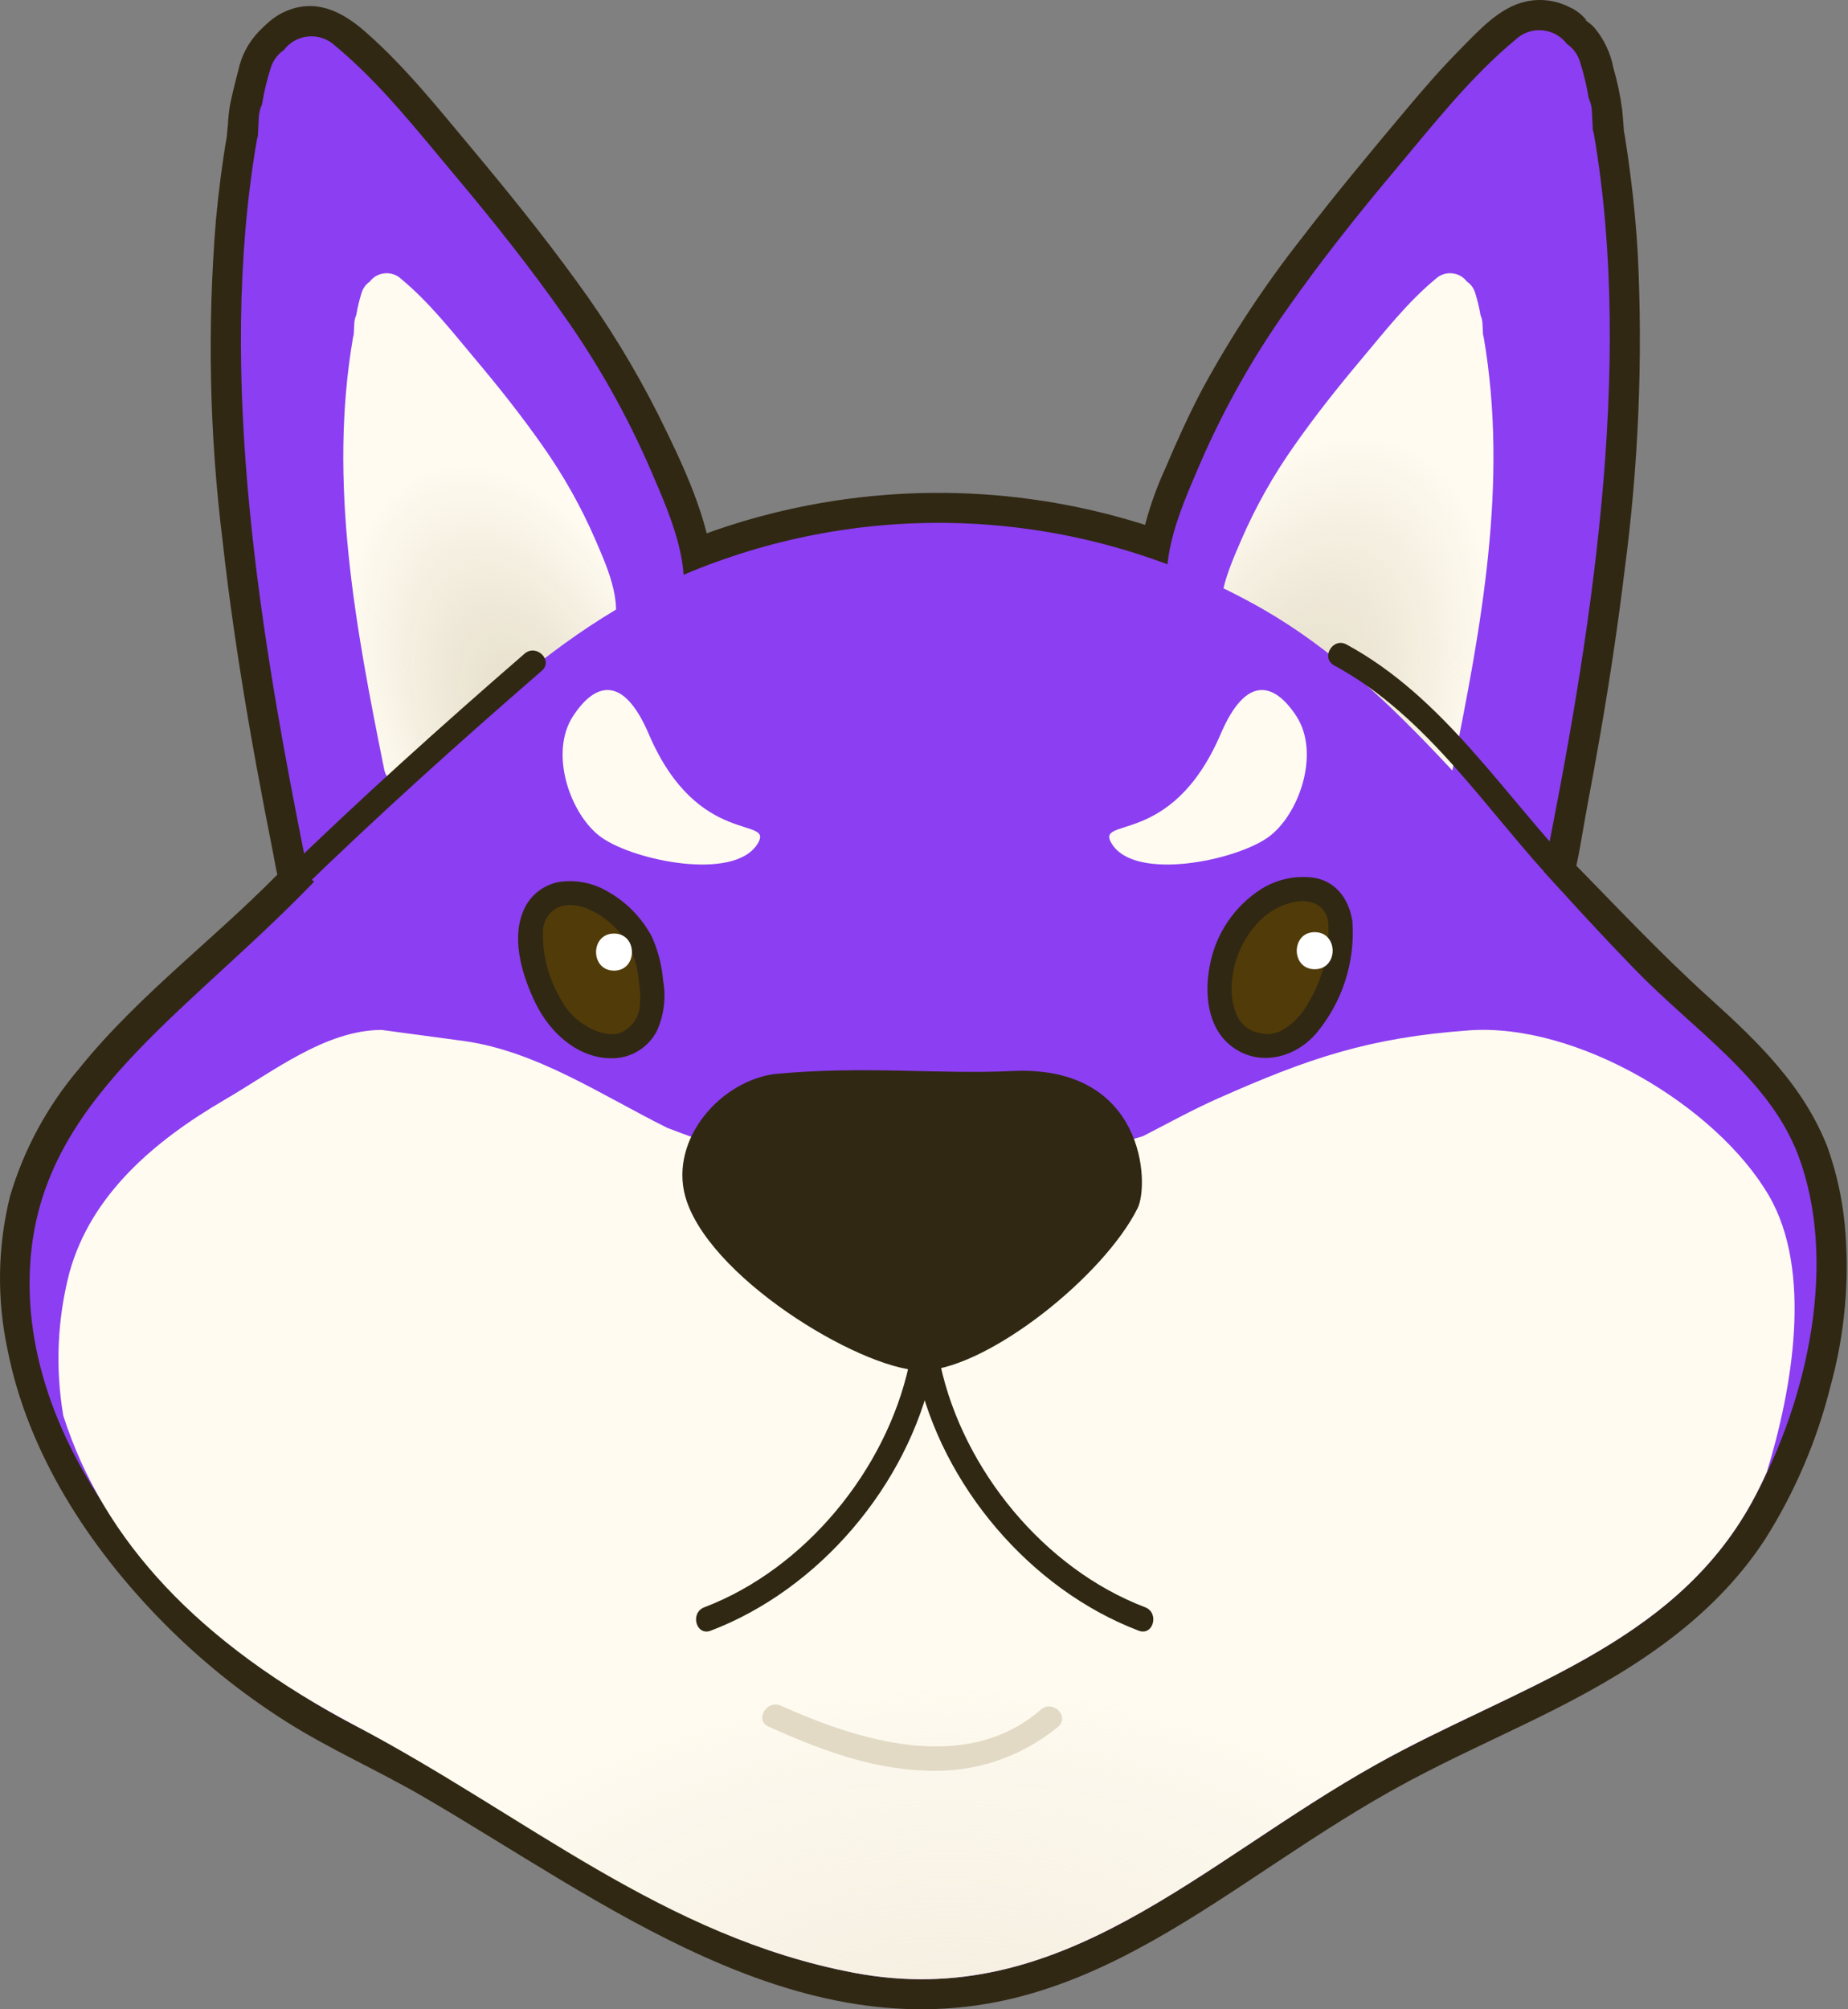 <svg width="46" height="50" viewBox="0 0 46 50" fill="none" xmlns="http://www.w3.org/2000/svg">
<rect x="0" y="0" width="46" height="50" fill="#808080" stroke="none"/>
<path d="M44.766 28.763C44.05 26.853 42.174 25.645 40.712 24.14C39.88 23.283 39.119 22.496 38.403 21.771C38.407 21.753 38.414 21.736 38.418 21.718C39.576 15.969 40.684 9.198 39.676 3.34L39.675 3.337C39.662 3.196 39.641 2.968 39.627 2.826C39.629 2.694 39.601 2.563 39.546 2.442C39.496 2.136 39.423 1.834 39.329 1.538C39.274 1.356 39.158 1.198 39.001 1.091C38.928 0.995 38.836 0.915 38.73 0.857C38.625 0.799 38.508 0.764 38.388 0.754C38.268 0.743 38.147 0.759 38.033 0.798C37.919 0.838 37.815 0.901 37.727 0.984C36.593 1.925 35.675 3.103 34.731 4.227C33.733 5.414 32.768 6.632 31.885 7.909C31.079 9.078 30.392 10.324 29.833 11.629C29.517 12.367 29.144 13.216 29.059 14.049C25.438 12.686 21.447 12.665 17.812 13.99C17.54 14.087 17.275 14.192 17.014 14.302C16.952 13.447 16.572 12.569 16.245 11.808C15.681 10.488 14.986 9.228 14.171 8.047C13.291 6.776 12.33 5.563 11.336 4.38C10.392 3.257 9.474 2.078 8.34 1.138C8.253 1.055 8.148 0.992 8.034 0.952C7.921 0.912 7.8 0.897 7.679 0.907C7.559 0.917 7.442 0.953 7.337 1.011C7.231 1.069 7.139 1.149 7.066 1.245C6.909 1.352 6.793 1.51 6.738 1.692C6.644 1.987 6.571 2.29 6.521 2.596C6.466 2.716 6.438 2.848 6.44 2.98C6.427 3.122 6.405 3.349 6.392 3.491L6.392 3.494C5.383 9.352 6.491 15.893 7.649 21.642C7.67 21.751 7.714 21.854 7.778 21.945C4.961 24.958 1.244 27.087 0.806 30.869C0.235 35.787 4.551 40.844 8.86 42.951C13.146 45.046 16.519 48.196 21.261 49.092C26.425 50.068 29.846 46.371 34.279 43.895C37.7 41.985 41.627 40.968 43.599 37.397C45.069 34.736 45.725 31.322 44.766 28.763Z" fill="#8C3EF2"/>
<path d="M45.495 28.562C44.91 27.039 43.761 25.927 42.573 24.854C41.302 23.707 40.139 22.454 38.937 21.237L39.132 21.971C39.301 21.372 39.383 20.733 39.499 20.121C39.618 19.491 39.733 18.86 39.842 18.228C40.074 16.883 40.277 15.532 40.441 14.177C40.786 11.573 40.895 8.944 40.768 6.321C40.73 5.671 40.67 5.023 40.587 4.378C40.545 4.05 40.5 3.723 40.447 3.397C40.434 3.313 40.411 3.224 40.404 3.139C40.406 3.166 40.43 3.388 40.418 3.199C40.408 3.046 40.393 2.892 40.38 2.74C40.334 2.385 40.261 2.035 40.16 1.691C40.091 1.321 39.927 0.975 39.685 0.687C39.653 0.654 39.622 0.625 39.588 0.595L39.435 0.477C39.508 0.518 39.511 0.51 39.444 0.452C39.342 0.336 39.215 0.243 39.074 0.181C38.737 0.007 38.349 -0.044 37.978 0.039C37.319 0.181 36.788 0.782 36.331 1.243C35.865 1.714 35.431 2.216 35.005 2.723C34.123 3.774 33.244 4.827 32.409 5.916C31.482 7.094 30.656 8.347 29.939 9.662C29.596 10.311 29.294 10.977 29.008 11.653C28.658 12.413 28.421 13.22 28.304 14.049L29.261 13.321C26.147 12.17 22.765 11.954 19.53 12.7C18.601 12.913 17.692 13.206 16.814 13.574L17.77 14.302C17.651 12.911 17.01 11.583 16.399 10.346C15.806 9.165 15.114 8.036 14.331 6.971C13.516 5.849 12.644 4.772 11.755 3.708C10.917 2.706 10.098 1.676 9.115 0.809C8.584 0.341 7.962 -0.018 7.234 0.233C7.089 0.282 6.951 0.352 6.827 0.442C6.737 0.505 6.653 0.577 6.576 0.656C6.693 0.532 6.513 0.716 6.455 0.771C6.19 1.042 6.008 1.384 5.931 1.756C5.855 2.038 5.785 2.327 5.725 2.612C5.698 2.779 5.68 2.948 5.672 3.118C5.664 3.196 5.654 3.274 5.65 3.352C5.636 3.582 5.69 3.141 5.648 3.381C5.529 4.069 5.442 4.764 5.376 5.459C5.158 8.12 5.212 10.796 5.539 13.445C5.709 14.977 5.936 16.502 6.198 18.02C6.322 18.739 6.454 19.458 6.592 20.175C6.66 20.528 6.729 20.88 6.799 21.233C6.873 21.605 6.915 22 7.125 22.326L7.244 21.411C5.555 23.21 3.511 24.674 1.961 26.602C1.177 27.527 0.594 28.604 0.25 29.766C-0.061 31.018 -0.082 32.325 0.188 33.587C0.694 36.166 2.222 38.506 4.045 40.357C4.972 41.299 6.004 42.132 7.12 42.84C8.216 43.534 9.412 44.057 10.533 44.709C14.979 47.293 19.816 51.081 25.297 49.709C27.684 49.112 29.752 47.686 31.774 46.347C32.843 45.639 33.918 44.939 35.05 44.334C36.111 43.766 37.21 43.272 38.29 42.742C40.473 41.672 42.586 40.377 43.94 38.298C44.679 37.127 45.227 35.846 45.562 34.503C45.927 33.184 46.047 31.811 45.917 30.45C45.852 29.806 45.711 29.172 45.495 28.562C45.437 28.372 45.308 28.211 45.135 28.113C44.962 28.015 44.758 27.987 44.565 28.035C44.373 28.09 44.21 28.218 44.111 28.391C44.012 28.565 43.986 28.771 44.038 28.964C44.475 30.152 44.539 31.223 44.405 32.513C44.332 33.118 44.214 33.717 44.051 34.303C43.965 34.613 43.868 34.92 43.759 35.223C43.644 35.545 43.543 35.798 43.428 36.053C42.976 37.14 42.304 38.121 41.453 38.936C41.265 39.115 41.069 39.286 40.867 39.449C40.812 39.494 40.757 39.538 40.701 39.581C40.822 39.488 40.636 39.629 40.629 39.635C40.515 39.719 40.399 39.801 40.282 39.882C39.81 40.204 39.321 40.502 38.818 40.775C37.813 41.325 36.77 41.8 35.739 42.298C34.637 42.826 33.565 43.413 32.528 44.059C30.516 45.322 28.606 46.791 26.416 47.745C26.199 47.84 26.551 47.694 26.33 47.781C26.263 47.807 26.196 47.835 26.129 47.861C25.994 47.912 25.859 47.962 25.723 48.008C25.45 48.101 25.174 48.184 24.895 48.254C24.638 48.318 24.378 48.371 24.116 48.414C24.103 48.416 23.865 48.449 24.027 48.428C23.955 48.438 23.882 48.446 23.808 48.453C23.636 48.471 23.463 48.483 23.29 48.49C23.011 48.502 22.732 48.499 22.453 48.484C22.175 48.471 21.898 48.44 21.624 48.393C20.967 48.278 20.319 48.117 19.685 47.91C18.517 47.524 17.391 47.025 16.322 46.418C15.184 45.795 14.087 45.103 12.984 44.423C11.882 43.743 10.772 43.074 9.618 42.486C9.073 42.209 8.531 41.939 8.011 41.617C7.773 41.469 7.539 41.316 7.309 41.155C7.022 40.955 6.799 40.788 6.588 40.62C5.613 39.837 4.727 38.948 3.947 37.971C3.852 37.853 3.639 37.563 3.495 37.355C3.299 37.074 3.114 36.785 2.939 36.49C2.794 36.242 2.656 35.99 2.526 35.734C2.456 35.595 2.389 35.455 2.325 35.314C2.298 35.255 2.272 35.197 2.246 35.138C2.225 35.089 2.225 35.09 2.246 35.141C2.227 35.093 2.207 35.046 2.188 34.998C1.96 34.435 1.784 33.853 1.66 33.259C1.63 33.112 1.606 32.965 1.581 32.817C1.542 32.582 1.59 32.9 1.573 32.759C1.565 32.698 1.558 32.636 1.552 32.574C1.52 32.254 1.506 31.932 1.512 31.61C1.516 31.338 1.535 31.066 1.57 30.797C1.548 30.962 1.583 30.73 1.586 30.715C1.598 30.645 1.611 30.576 1.626 30.507C1.654 30.37 1.688 30.235 1.725 30.101C1.763 29.968 1.804 29.837 1.85 29.707C1.873 29.643 1.897 29.578 1.921 29.515C1.928 29.499 2.016 29.291 1.949 29.443C2.059 29.193 2.183 28.949 2.319 28.713C2.446 28.494 2.582 28.282 2.727 28.075C2.807 27.961 2.889 27.849 2.974 27.738C2.88 27.861 3.022 27.678 3.029 27.67C3.088 27.596 3.148 27.524 3.209 27.451C3.567 27.026 3.952 26.624 4.349 26.235C5.22 25.379 6.148 24.582 7.038 23.746C7.474 23.335 7.902 22.915 8.312 22.478C8.428 22.359 8.502 22.206 8.523 22.041C8.545 21.876 8.512 21.709 8.43 21.564C8.405 21.524 8.362 21.376 8.395 21.511C8.382 21.459 8.372 21.407 8.361 21.354C8.331 21.209 8.303 21.064 8.274 20.919C8.212 20.611 8.152 20.303 8.092 19.995C7.974 19.385 7.86 18.774 7.751 18.162C7.643 17.556 7.54 16.949 7.444 16.341C7.353 15.765 7.26 15.134 7.191 14.605C6.839 12.104 6.702 9.576 6.781 7.051C6.806 6.429 6.851 5.808 6.914 5.189C6.977 4.592 7.079 4.107 7.148 3.491C7.162 3.367 7.171 3.242 7.183 3.118C7.187 3.072 7.191 3.026 7.196 2.98C7.216 2.765 7.145 3.043 7.222 2.864C7.315 2.575 7.388 2.279 7.44 1.979L7.467 1.892C7.439 1.951 7.445 1.942 7.486 1.866C7.418 1.936 7.473 1.861 7.498 1.86L7.448 1.896C7.526 1.855 7.594 1.796 7.645 1.723C7.659 1.703 7.751 1.622 7.643 1.705C7.643 1.705 7.807 1.581 7.727 1.653L7.698 1.667C7.784 1.648 7.782 1.646 7.689 1.662C7.698 1.676 7.803 1.667 7.688 1.648C7.733 1.657 7.777 1.668 7.821 1.683C7.761 1.657 7.755 1.656 7.803 1.682C7.925 1.747 7.659 1.554 7.875 1.729C7.934 1.776 7.99 1.827 8.046 1.876C8.147 1.966 8.247 2.057 8.345 2.15C8.586 2.377 8.817 2.613 9.042 2.856C9.452 3.297 9.84 3.759 10.225 4.222C11.022 5.179 11.833 6.139 12.576 7.124C13.425 8.226 14.184 9.395 14.845 10.619C15.147 11.193 15.46 11.87 15.688 12.412C15.818 12.72 15.941 13.033 16.044 13.351C16.148 13.66 16.221 13.978 16.259 14.302C16.295 14.729 16.722 15.236 17.215 15.03C20.078 13.81 23.239 13.467 26.297 14.046C27.169 14.221 28.026 14.465 28.859 14.777C29.366 14.965 29.765 14.489 29.815 14.049C29.922 13.451 30.103 12.87 30.354 12.318C30.552 11.846 30.818 11.256 31.073 10.752C31.657 9.621 32.331 8.539 33.088 7.515C33.813 6.52 34.588 5.571 35.381 4.622C36.171 3.677 36.943 2.708 37.854 1.873C37.965 1.772 38.075 1.669 38.192 1.575C38.202 1.568 38.318 1.474 38.232 1.546L38.296 1.51C38.225 1.537 38.23 1.537 38.313 1.509C38.36 1.503 38.439 1.511 38.312 1.507C38.524 1.514 38.21 1.5 38.338 1.506C38.398 1.508 38.27 1.416 38.369 1.516C38.511 1.658 38.301 1.395 38.423 1.57L38.467 1.625C38.637 1.754 38.672 1.781 38.569 1.706C38.575 1.708 38.683 1.816 38.581 1.712C38.691 1.824 38.581 1.687 38.614 1.782C38.639 1.854 38.659 1.929 38.679 2.003C38.72 2.153 38.755 2.305 38.784 2.457C38.795 2.516 38.801 2.584 38.817 2.643C38.838 2.688 38.855 2.735 38.868 2.783C38.868 2.725 38.869 2.725 38.87 2.783C39.02 3.946 39.168 4.959 39.246 6.143C39.383 8.624 39.301 11.113 39 13.581C38.849 14.931 38.656 16.234 38.423 17.603C38.308 18.281 38.186 18.957 38.058 19.633C37.937 20.273 37.852 20.943 37.674 21.57C37.639 21.698 37.639 21.834 37.673 21.963C37.707 22.092 37.775 22.209 37.869 22.304C39.033 23.484 40.156 24.704 41.386 25.815C41.929 26.305 42.476 26.793 42.969 27.334C43.187 27.563 43.384 27.81 43.558 28.074C43.655 28.22 43.747 28.37 43.83 28.524C43.878 28.613 43.921 28.704 43.966 28.794C44.003 28.876 44.008 28.886 43.982 28.822C44.001 28.869 44.02 28.916 44.038 28.964C44.096 29.154 44.224 29.314 44.397 29.412C44.57 29.51 44.774 29.538 44.967 29.491C45.331 29.391 45.642 28.945 45.495 28.562Z" fill="#302813"/>
<path d="M6.392 3.493C6.398 3.457 6.407 3.421 6.419 3.387C6.426 3.233 6.434 3.08 6.441 2.927C6.446 2.812 6.474 2.7 6.522 2.596C6.572 2.289 6.644 1.987 6.739 1.691C6.794 1.509 6.909 1.352 7.066 1.245C7.139 1.148 7.231 1.069 7.337 1.01C7.443 0.952 7.559 0.917 7.68 0.907C7.8 0.897 7.921 0.912 8.035 0.952C8.149 0.991 8.253 1.055 8.341 1.137C9.474 2.078 10.392 3.257 11.336 4.38C12.282 5.505 13.198 6.657 14.042 7.861C14.89 9.06 15.612 10.343 16.195 11.691C16.715 12.905 17.429 14.443 16.744 15.717C16.693 15.822 16.618 15.913 16.526 15.984C16.433 16.055 16.326 16.104 16.211 16.126C16.141 16.211 16.054 16.282 15.957 16.335C13.524 17.683 10.903 18.869 9.197 21.156C8.803 21.683 7.81 22.437 7.65 21.642C6.491 15.893 5.383 9.352 6.392 3.493Z" fill="#8C3EF2"/>
<path d="M8.788 8.393C8.792 8.371 8.798 8.349 8.805 8.327L8.819 8.044C8.822 7.974 8.839 7.905 8.868 7.84C8.899 7.652 8.944 7.466 9.002 7.284C9.036 7.172 9.107 7.074 9.204 7.009C9.248 6.949 9.305 6.9 9.37 6.864C9.435 6.829 9.507 6.807 9.581 6.801C9.655 6.794 9.73 6.804 9.8 6.828C9.87 6.853 9.934 6.892 9.988 6.943C10.686 7.522 11.251 8.247 11.832 8.939C12.415 9.632 12.978 10.341 13.498 11.082C14.02 11.82 14.465 12.61 14.824 13.44C15.144 14.188 15.583 15.134 15.161 15.919C15.13 15.983 15.084 16.04 15.027 16.083C14.97 16.127 14.904 16.157 14.834 16.17C14.79 16.223 14.737 16.267 14.677 16.299C13.179 17.129 11.566 17.859 10.515 19.267C10.273 19.591 9.661 19.633 9.563 19.143C8.85 15.603 8.167 12 8.788 8.393Z" fill="#FFFBF0"/>
<path d="M39.676 3.34C39.669 3.304 39.66 3.268 39.648 3.233C39.641 3.08 39.634 2.927 39.626 2.773C39.621 2.659 39.594 2.547 39.546 2.442C39.496 2.136 39.423 1.834 39.329 1.538C39.274 1.356 39.158 1.198 39.001 1.091C38.928 0.995 38.836 0.915 38.73 0.857C38.625 0.799 38.508 0.764 38.388 0.754C38.268 0.743 38.147 0.759 38.033 0.798C37.919 0.838 37.815 0.901 37.727 0.984C36.593 1.925 35.675 3.103 34.731 4.227C33.785 5.352 32.87 6.504 32.026 7.708C31.177 8.906 30.456 10.19 29.872 11.538C29.353 12.752 28.639 14.29 29.324 15.564C29.375 15.668 29.449 15.76 29.542 15.831C29.634 15.902 29.742 15.95 29.856 15.973C29.927 16.058 30.013 16.129 30.11 16.181C32.544 17.53 35.164 18.716 36.871 21.002C37.264 21.529 38.258 22.513 38.418 21.718C39.576 15.969 40.685 9.198 39.676 3.34Z" fill="#8C3EF2"/>
<path d="M36.932 8.393C36.928 8.371 36.922 8.349 36.915 8.327L36.901 8.044C36.898 7.974 36.881 7.905 36.852 7.84C36.821 7.652 36.776 7.466 36.718 7.284C36.684 7.172 36.613 7.074 36.516 7.009C36.471 6.949 36.415 6.9 36.35 6.864C36.285 6.829 36.213 6.807 36.139 6.801C36.065 6.794 35.99 6.804 35.92 6.828C35.85 6.853 35.786 6.892 35.732 6.943C35.034 7.522 34.469 8.247 33.888 8.939C33.305 9.632 32.742 10.341 32.222 11.082C31.7 11.82 31.255 12.61 30.896 13.44C30.576 14.188 30.137 15.134 30.558 15.919C30.59 15.983 30.636 16.04 30.693 16.083C30.75 16.127 30.816 16.157 30.886 16.17C30.93 16.223 30.983 16.267 31.043 16.299C32.541 17.129 34.154 17.859 35.205 19.267C35.447 19.591 36.059 19.633 36.157 19.143C36.87 15.603 37.553 12 36.932 8.393Z" fill="#FFFBF0"/>
<path opacity="0.84" d="M8.788 8.393C8.792 8.371 8.798 8.349 8.805 8.327L8.819 8.044C8.822 7.974 8.839 7.905 8.868 7.84C8.899 7.652 8.944 7.466 9.002 7.284C9.036 7.172 9.107 7.074 9.204 7.009C9.248 6.949 9.305 6.9 9.37 6.864C9.435 6.829 9.507 6.807 9.581 6.801C9.655 6.794 9.73 6.804 9.8 6.828C9.87 6.853 9.934 6.892 9.988 6.943C10.686 7.522 11.251 8.247 11.832 8.939C12.415 9.632 12.978 10.341 13.498 11.082C14.02 11.82 14.465 12.61 14.824 13.44C15.144 14.188 15.583 15.134 15.161 15.919C15.13 15.983 15.084 16.04 15.027 16.083C14.97 16.127 14.904 16.157 14.834 16.17C14.79 16.223 14.737 16.267 14.677 16.299C13.179 17.129 11.566 17.859 10.515 19.267C10.273 19.591 9.661 19.633 9.563 19.143C8.85 15.603 8.167 12 8.788 8.393Z" fill="url(#paint0_radial_204_772)"/>
<path opacity="0.84" d="M36.932 8.393C36.928 8.371 36.922 8.349 36.915 8.327L36.901 8.044C36.898 7.974 36.881 7.905 36.852 7.84C36.821 7.652 36.776 7.466 36.718 7.284C36.684 7.172 36.613 7.074 36.516 7.009C36.471 6.949 36.415 6.9 36.35 6.864C36.285 6.829 36.213 6.807 36.139 6.801C36.065 6.794 35.99 6.804 35.92 6.828C35.85 6.853 35.786 6.892 35.732 6.943C35.034 7.522 34.469 8.247 33.888 8.939C33.305 9.632 32.742 10.341 32.222 11.082C31.7 11.82 31.255 12.61 30.896 13.44C30.576 14.188 30.137 15.134 30.558 15.919C30.59 15.983 30.636 16.04 30.693 16.083C30.75 16.127 30.816 16.157 30.886 16.17C30.93 16.223 30.983 16.267 31.043 16.299C32.541 17.129 34.154 17.859 35.205 19.267C35.447 19.591 36.059 19.633 36.157 19.143C36.87 15.603 37.553 12 36.932 8.393Z" fill="url(#paint1_radial_204_772)"/>
<path d="M44.766 28.763C44.05 26.853 42.174 25.645 40.712 24.14C36.9 20.215 34.589 16.842 31.115 14.98C29.095 13.883 26.864 13.226 24.57 13.056C22.277 12.885 19.973 13.203 17.812 13.99C13.827 15.415 10.904 18.668 8.034 21.715C4.859 25.084 1.239 27.16 0.787 31.058C0.217 35.976 4.551 40.741 8.861 42.951C13.106 45.127 16.519 48.196 21.261 49.092C26.425 50.068 29.846 46.371 34.279 43.895C37.7 41.985 41.627 40.968 43.599 37.397C45.069 34.736 45.725 31.322 44.766 28.763Z" fill="#8C3EF2"/>
<path d="M8.86 42.951C13.081 45.176 16.519 48.196 21.261 49.092C26.425 50.068 29.846 46.371 34.279 43.896C37.7 41.985 41.627 40.968 43.599 37.398C43.741 37.141 43.868 36.884 43.981 36.626C44.612 34.571 45.13 31.626 44.026 29.744C42.718 27.514 39.242 25.447 36.566 25.64C34.066 25.821 32.559 26.338 30.302 27.341C29.671 27.622 29.066 27.957 28.451 28.273C27.611 28.532 26.747 28.713 25.899 28.952C25.005 29.205 24.146 29.539 23.255 29.774C22.977 29.778 22.701 29.77 22.423 29.755C20.44 29.358 18.495 28.792 16.608 28.065C14.97 27.251 13.369 26.165 11.564 25.907C10.875 25.814 10.186 25.722 9.498 25.629C8.095 25.634 6.787 26.675 5.575 27.377C3.838 28.394 2.263 29.729 1.728 31.67C1.426 32.831 1.374 34.044 1.575 35.227C2.576 38.357 4.961 40.895 8.86 42.951Z" fill="#FFFBF0"/>
<path opacity="0.38" d="M8.86 42.951C13.07 45.196 16.519 48.196 21.261 49.092C26.425 50.068 29.846 46.371 34.279 43.896C37.7 41.985 41.627 40.968 43.599 37.398C43.741 37.141 43.868 36.884 43.981 36.626C44.612 34.571 45.13 31.626 44.026 29.744C42.718 27.514 39.242 25.447 36.566 25.64C34.066 25.821 32.559 26.338 30.303 27.341C29.671 27.622 29.066 27.957 28.451 28.273C27.611 28.532 26.747 28.713 25.899 28.952C25.005 29.205 24.147 29.539 23.255 29.774C22.977 29.778 22.701 29.77 22.423 29.755C20.44 29.358 18.495 28.792 16.608 28.065C14.97 27.251 13.369 26.165 11.564 25.907C10.875 25.814 10.186 25.722 9.498 25.629C8.095 25.634 6.787 26.675 5.575 27.377C4.203 28.176 3.11 29.376 2.443 30.816C1.777 32.256 1.568 33.865 1.847 35.427C2.938 38.66 4.91 40.844 8.86 42.951Z" fill="url(#paint2_radial_204_772)"/>
<path d="M28.316 30.068C28.615 29.471 28.507 26.492 25.189 26.652C23.366 26.741 21.505 26.511 19.244 26.73C17.834 26.953 16.602 28.473 17.097 29.901C17.806 31.942 21.659 34.199 23.045 34.104C24.656 33.993 27.465 31.762 28.316 30.068Z" fill="#302813"/>
<path d="M32.266 17.816C31.726 16.993 31.023 16.774 30.385 18.264C29.151 21.146 27.203 20.28 27.686 21.015C28.283 21.924 30.728 21.421 31.554 20.844C32.324 20.305 32.88 18.753 32.266 17.816Z" fill="#FFFBF0"/>
<path d="M14.267 17.816C14.807 16.993 15.51 16.774 16.148 18.264C17.381 21.146 19.329 20.28 18.846 21.015C18.25 21.924 15.805 21.421 14.979 20.844C14.209 20.305 13.652 18.753 14.267 17.816Z" fill="#FFFBF0"/>
<path d="M28.505 39.996C25.994 39.041 23.98 36.579 23.41 33.974C23.327 33.595 22.744 33.756 22.827 34.135C23.444 36.957 25.639 39.549 28.344 40.579C28.708 40.717 28.865 40.134 28.505 39.996V39.996Z" fill="#302813"/>
<path d="M17.691 40.579C20.396 39.549 22.591 36.957 23.208 34.135C23.291 33.756 22.708 33.594 22.625 33.975C22.055 36.579 20.041 39.041 17.53 39.997C17.17 40.134 17.326 40.718 17.691 40.579V40.579Z" fill="#302813"/>
<path d="M19.131 42.966C20.363 43.519 21.656 44.017 23.022 44.06C24.226 44.126 25.411 43.736 26.34 42.968C26.634 42.712 26.205 42.286 25.913 42.541C24.061 44.151 21.41 43.331 19.436 42.445C19.084 42.286 18.777 42.807 19.131 42.966H19.131Z" fill="#E2DAC5"/>
<path d="M7.43 22.213C9.389 20.308 11.422 18.481 13.486 16.692C13.781 16.437 13.352 16.012 13.059 16.265C10.995 18.054 8.961 19.882 7.003 21.786C6.724 22.057 7.151 22.484 7.43 22.213Z" fill="#302813"/>
<path d="M39.274 21.711C37.419 19.768 35.94 17.351 33.516 16.037C33.174 15.852 32.868 16.373 33.211 16.559C35.583 17.844 37.031 20.236 38.847 22.138C39.116 22.42 39.543 21.992 39.274 21.711Z" fill="#302813"/>
<path d="M15.002 22.463C14.626 22.234 13.961 22.064 13.523 22.463C12.805 23.116 13.475 24.886 13.995 25.437C14.456 25.925 15.243 26.251 15.789 25.86C16.175 25.583 16.284 25.047 16.225 24.576C16.153 24 16.129 23.149 15.002 22.463Z" fill="#513B09"/>
<path d="M15.155 22.202C14.782 21.972 14.34 21.882 13.907 21.949C13.703 21.988 13.512 22.08 13.354 22.215C13.196 22.35 13.076 22.524 13.006 22.72C12.733 23.434 13.017 24.323 13.336 24.975C13.69 25.698 14.386 26.343 15.239 26.335C15.471 26.335 15.699 26.269 15.897 26.146C16.094 26.024 16.254 25.849 16.358 25.64C16.529 25.252 16.581 24.822 16.507 24.404C16.476 24.03 16.383 23.663 16.231 23.32C15.986 22.853 15.613 22.465 15.155 22.202C14.823 21.997 14.519 22.519 14.849 22.724C15.12 22.878 15.353 23.091 15.531 23.347C15.709 23.603 15.826 23.896 15.875 24.204C15.888 24.282 15.887 24.278 15.893 24.329C15.9 24.383 15.906 24.437 15.913 24.492C15.937 24.655 15.943 24.82 15.93 24.985C15.926 25.136 15.88 25.283 15.796 25.409C15.712 25.535 15.594 25.635 15.455 25.697C15.144 25.804 14.797 25.664 14.535 25.497C14.299 25.347 14.106 25.139 13.975 24.892C13.669 24.392 13.509 23.817 13.514 23.231C13.507 23.1 13.537 22.97 13.601 22.856C13.665 22.741 13.76 22.648 13.876 22.586C14.186 22.443 14.572 22.559 14.849 22.724C14.918 22.761 14.999 22.77 15.075 22.749C15.15 22.727 15.214 22.678 15.254 22.61C15.294 22.543 15.305 22.462 15.287 22.386C15.268 22.31 15.221 22.244 15.155 22.202Z" fill="#302813"/>
<path d="M15.284 23.231C14.688 23.231 14.688 24.154 15.284 24.154C15.879 24.154 15.879 23.231 15.284 23.231Z" fill="white"/>
<path d="M33.363 22.945C33.299 22.377 32.881 22.059 32.291 22.129C30.229 22.376 29.618 25.835 31.426 26.027C32.726 26.165 33.481 23.992 33.363 22.945Z" fill="#513B09"/>
<path d="M33.665 22.945C33.594 22.415 33.288 21.952 32.732 21.846C32.269 21.776 31.796 21.873 31.399 22.12C31.066 22.332 30.78 22.61 30.56 22.936C30.339 23.263 30.188 23.631 30.116 24.018C29.981 24.692 30.044 25.526 30.608 25.998C31.281 26.562 32.209 26.351 32.755 25.725C33.407 24.95 33.733 23.954 33.665 22.945C33.663 22.865 33.631 22.79 33.574 22.734C33.518 22.677 33.443 22.645 33.363 22.643C33.283 22.643 33.207 22.675 33.15 22.732C33.093 22.788 33.061 22.865 33.061 22.945C33.107 23.642 32.939 24.336 32.579 24.936C32.428 25.227 32.199 25.471 31.916 25.638C31.801 25.699 31.673 25.731 31.544 25.731C31.427 25.728 31.311 25.706 31.202 25.666C31.101 25.625 31.011 25.563 30.936 25.485C30.861 25.407 30.803 25.314 30.766 25.212C30.783 25.251 30.75 25.168 30.745 25.156C30.735 25.127 30.726 25.097 30.717 25.067C30.698 25 30.683 24.932 30.672 24.863C30.678 24.901 30.668 24.823 30.667 24.812C30.664 24.778 30.661 24.745 30.66 24.711C30.656 24.637 30.657 24.562 30.66 24.488C30.694 23.896 30.941 23.338 31.354 22.914C31.588 22.676 31.888 22.514 32.215 22.446C32.604 22.366 33.002 22.506 33.061 22.945C33.063 23.024 33.096 23.099 33.152 23.155C33.208 23.211 33.284 23.244 33.363 23.247C33.51 23.247 33.687 23.107 33.665 22.945Z" fill="#302813"/>
<path d="M32.725 23.196C32.13 23.196 32.13 24.119 32.725 24.119C33.321 24.119 33.321 23.196 32.725 23.196Z" fill="white"/>
<defs>
<radialGradient id="paint0_radial_204_772" cx="0" cy="0" r="1" gradientUnits="userSpaceOnUse" gradientTransform="translate(12.963 17.837) rotate(-111.051) scale(6.568 3.849)">
<stop stop-color="#E2DAC5"/>
<stop offset="0.093" stop-color="#E2DAC5" stop-opacity="0.957"/>
<stop offset="0.25" stop-color="#E2DAC5" stop-opacity="0.84"/>
<stop offset="0.452" stop-color="#E2DAC5" stop-opacity="0.65"/>
<stop offset="0.691" stop-color="#E2DAC5" stop-opacity="0.386"/>
<stop offset="0.959" stop-color="#E2DAC5" stop-opacity="0.054"/>
<stop offset="1" stop-color="#E2DAC5" stop-opacity="0"/>
</radialGradient>
<radialGradient id="paint1_radial_204_772" cx="0" cy="0" r="1" gradientUnits="userSpaceOnUse" gradientTransform="translate(32.431 17.685) rotate(-70.778) scale(7.1 4.332)">
<stop stop-color="#E2DAC5"/>
<stop offset="0.093" stop-color="#E2DAC5" stop-opacity="0.957"/>
<stop offset="0.25" stop-color="#E2DAC5" stop-opacity="0.84"/>
<stop offset="0.452" stop-color="#E2DAC5" stop-opacity="0.65"/>
<stop offset="0.691" stop-color="#E2DAC5" stop-opacity="0.386"/>
<stop offset="0.959" stop-color="#E2DAC5" stop-opacity="0.054"/>
<stop offset="1" stop-color="#E2DAC5" stop-opacity="0"/>
</radialGradient>
<radialGradient id="paint2_radial_204_772" cx="0" cy="0" r="1" gradientUnits="userSpaceOnUse" gradientTransform="translate(23.603 51.6) rotate(180) scale(15.372 9.747)">
<stop stop-color="#E2DAC5"/>
<stop offset="0.093" stop-color="#E2DAC5" stop-opacity="0.957"/>
<stop offset="0.25" stop-color="#E2DAC5" stop-opacity="0.84"/>
<stop offset="0.452" stop-color="#E2DAC5" stop-opacity="0.65"/>
<stop offset="0.691" stop-color="#E2DAC5" stop-opacity="0.386"/>
<stop offset="0.959" stop-color="#E2DAC5" stop-opacity="0.054"/>
<stop offset="1" stop-color="#E2DAC5" stop-opacity="0"/>
</radialGradient>
</defs>
</svg>
